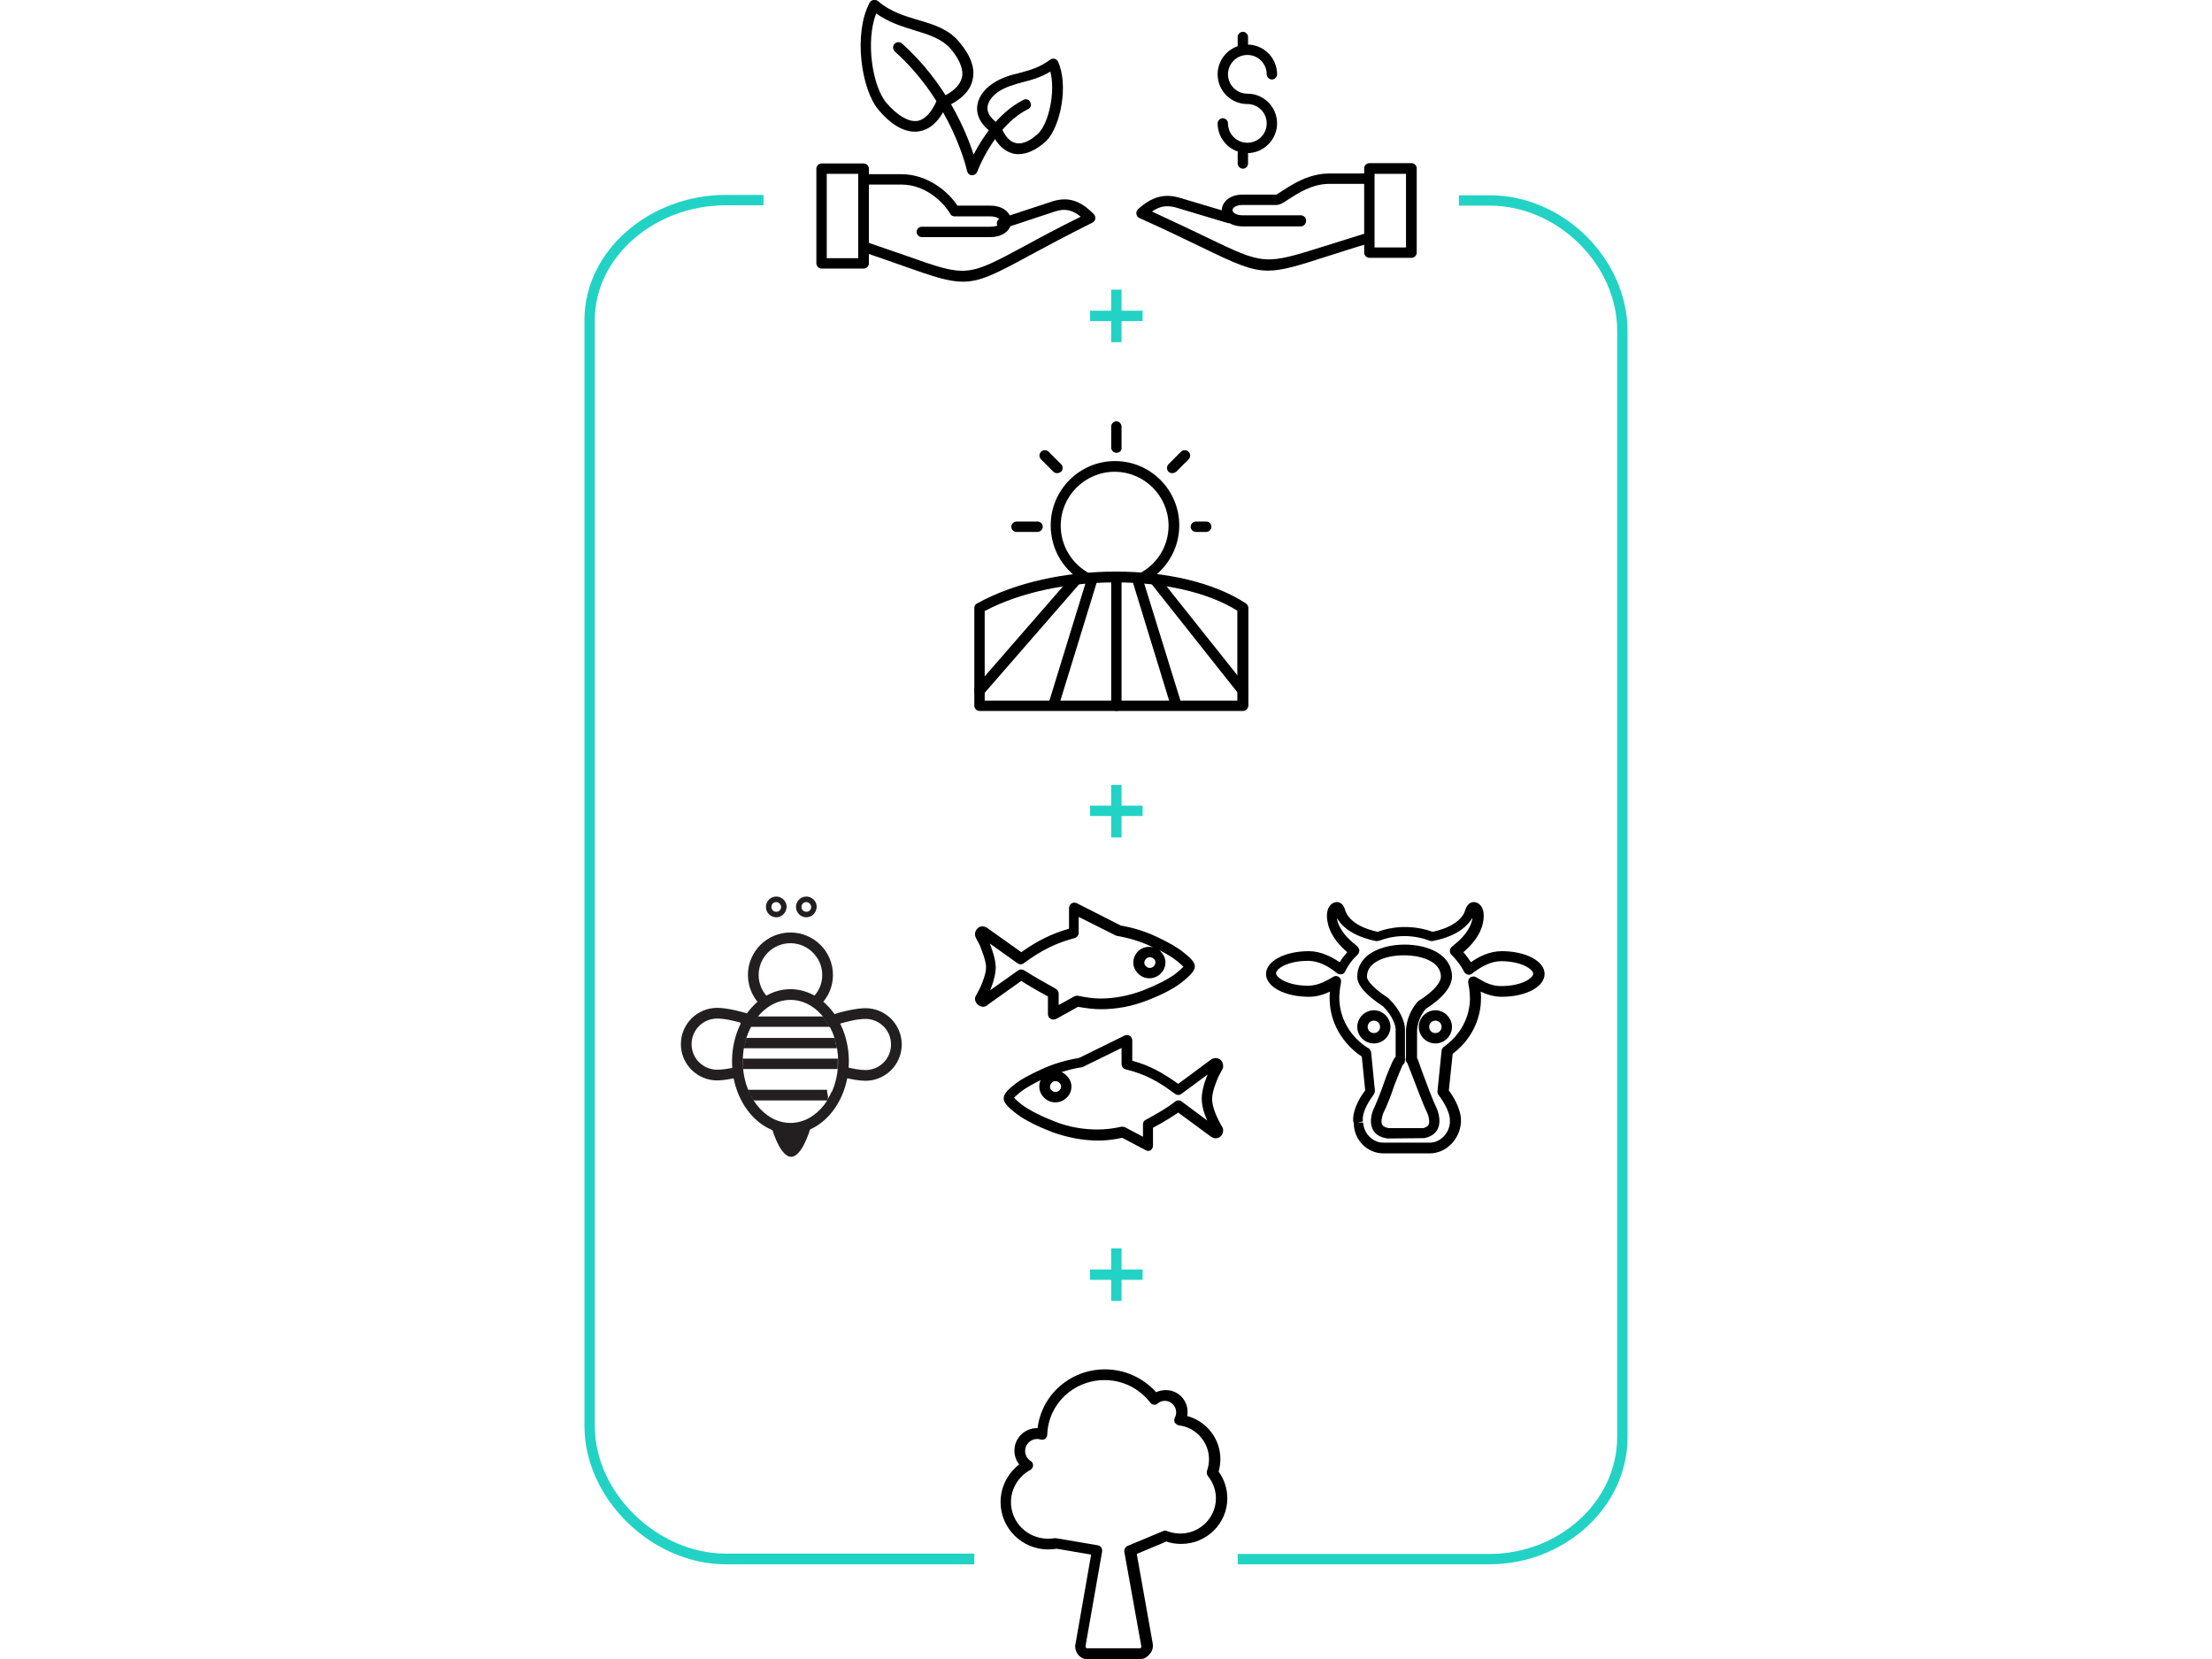 <?xml version="1.0" encoding="utf-8"?>
<!-- Generator: Adobe Illustrator 19.1.0, SVG Export Plug-In . SVG Version: 6.00 Build 0)  -->
<svg version="1.1" id="Layer_1" xmlns="http://www.w3.org/2000/svg" xmlns:xlink="http://www.w3.org/1999/xlink" x="0px" y="0px"
	 viewBox="192 -170.3 640 480" style="enable-background:new 192 -170.3 640 480;" xml:space="preserve">
<style type="text/css">
	.st0{fill:#231F20;}
	.st1{fill:#22D3C5;}
</style>
<g>
	<g>
		<g>
			<path d="M541-16.4h-3c-0.8,0-1.5-0.7-1.5-1.5c0-0.8,0.7-1.5,1.5-1.5h3c0.8,0,1.5,0.7,1.5,1.5C542.5-17.1,541.8-16.4,541-16.4z"/>
		</g>
		<g>
			<path d="M531.2-33.4c-0.4,0-0.8-0.1-1.1-0.4c-0.6-0.6-0.6-1.6,0-2.2l3.6-3.6c0.6-0.6,1.6-0.6,2.2,0c0.6,0.6,0.6,1.6,0,2.2
				l-3.6,3.6C532-33.6,531.6-33.4,531.2-33.4z"/>
		</g>
		<g>
			<path d="M515-39.3c-0.8,0-1.5-0.7-1.5-1.5v-6.1c0-0.8,0.7-1.5,1.5-1.5s1.5,0.7,1.5,1.5v6.1C516.6-39.9,515.9-39.3,515-39.3z"/>
		</g>
		<g>
			<path d="M497.9-33.4c-0.4,0-0.8-0.1-1.1-0.4l-3.6-3.6c-0.6-0.6-0.6-1.6,0-2.2c0.6-0.6,1.6-0.6,2.2,0L499-36
				c0.6,0.6,0.6,1.6,0,2.2C498.7-33.6,498.3-33.4,497.9-33.4z"/>
		</g>
		<g>
			<path d="M492.2-16.4h-6.1c-0.8,0-1.5-0.7-1.5-1.5c0-0.8,0.7-1.5,1.5-1.5h6.1c0.8,0,1.5,0.7,1.5,1.5
				C493.7-17.1,493-16.4,492.2-16.4z"/>
		</g>
		<g>
			<path d="M551.6,35.4h-76.2c-0.8,0-1.5-0.7-1.5-1.5V5.6c0-0.6,0.3-1.1,0.8-1.3C496.8-8,533.8-8,552.5,4.3c0.4,0.3,0.7,0.8,0.7,1.3
				v28.3C553.1,34.7,552.5,35.4,551.6,35.4z M476.9,32.4h73.1V6.4c-17.5-11-52.5-10.9-73.1,0.1V32.4z"/>
		</g>
		<g>
			<path d="M532.1,34.6c-0.7,0-1.3-0.4-1.5-1.1L519.5-2.7c-0.2-0.8,0.2-1.7,1-1.9c0.8-0.2,1.7,0.2,1.9,1l11.2,36.2
				c0.2,0.8-0.2,1.7-1,1.9C532.4,34.5,532.3,34.6,532.1,34.6z"/>
		</g>
		<g>
			<path d="M551.6,31.1c-0.4,0-0.9-0.2-1.2-0.6L524.8-1.8c-0.5-0.7-0.4-1.6,0.2-2.1c0.7-0.5,1.6-0.4,2.1,0.2l25.7,32.3
				c0.5,0.7,0.4,1.6-0.2,2.1C552.3,31,552,31.1,551.6,31.1z"/>
		</g>
		<g>
			<path d="M497,34.5c-0.1,0-0.3,0-0.4-0.1c-0.8-0.2-1.3-1.1-1-1.9l11.1-36.1c0.2-0.8,1.1-1.3,1.9-1c0.8,0.2,1.3,1.1,1,1.9
				l-11.1,36.1C498.3,34.1,497.7,34.5,497,34.5z"/>
		</g>
		<g>
			<path d="M475.4,31.1c-0.4,0-0.7-0.1-1-0.4c-0.6-0.6-0.7-1.5-0.2-2.2l28.1-32.3c0.6-0.6,1.5-0.7,2.2-0.2c0.6,0.6,0.7,1.5,0.2,2.2
				l-28.1,32.3C476.3,30.9,475.8,31.1,475.4,31.1z"/>
		</g>
		<g>
			<path d="M515,35.4c-0.8,0-1.5-0.7-1.5-1.5V-3.4c0-0.8,0.7-1.5,1.5-1.5s1.5,0.7,1.5,1.5v37.3C516.6,34.7,515.9,35.4,515,35.4z"/>
		</g>
		<g>
			<path d="M506.8-1.5c-0.2,0-0.5-0.1-0.7-0.2c-6.3-3.2-10.1-9.6-10.1-16.6c0-10.3,8.4-18.6,18.6-18.6c10.3,0,18.6,8.4,18.6,18.6
				c0,7-3.9,13.3-10.1,16.6c-0.7,0.4-1.7,0.1-2.1-0.7S521-4,521.7-4.4c5.2-2.7,8.4-8,8.4-13.8c0-8.6-7-15.6-15.6-15.6
				c-8.6,0-15.6,7-15.6,15.6c0,5.9,3.3,11.2,8.5,13.9c0.8,0.4,1,1.3,0.7,2.1C507.9-1.8,507.3-1.5,506.8-1.5z"/>
		</g>
	</g>
	<g>
		<g>
			<g>
				<path d="M486.7-125.7c-0.4,0-0.9,0-1.3-0.1c-1.9-0.4-4.6-1.8-6.5-6.2c-3.5-2.5-4.2-5.1-4.2-6.9c0-2.7,1.7-5.4,4.6-7.3l0,0
					c2.6-1.7,5.2-2.4,7.7-3c2.9-0.8,5.7-1.5,8.8-3.8c0.4-0.3,0.8-0.4,1.3-0.3c0.4,0.1,0.8,0.4,1,0.8c3.1,6.7,0.8,18.5-3.2,22.8
					C492.3-127.2,489.4-125.7,486.7-125.7z M480.9-143.8c-2,1.4-3.2,3.1-3.2,4.8c0,2,1.8,3.6,3.3,4.6c0.3,0.2,0.4,0.4,0.6,0.7
					c1.1,2.8,2.6,4.5,4.4,4.8c2.3,0.5,4.9-1.3,6.6-3c2.9-3.1,4.8-11.9,3.3-17.7c-2.9,1.8-5.7,2.5-8.1,3.1
					C485.3-145.8,483.1-145.2,480.9-143.8L480.9-143.8z"/>
			</g>
			<g>
				<path d="M456.7-132.2c-3.4,0-7.1-2.2-10.5-6.3c-5.1-6-7.3-22.2-2.6-31c0.2-0.4,0.6-0.7,1.1-0.8c0.5-0.1,0.9,0,1.3,0.3
					c3.6,3.1,7.7,4.3,11.7,5.5c4.5,1.3,8.7,2.6,11.8,6.3l0,0c3.4,4,4.7,7.7,3.9,11c-0.7,3.2-3.3,5.8-7.7,7.8c-2,4.2-4.6,6.6-7.8,7.1
					C457.4-132.2,457.1-132.2,456.7-132.2z M445.5-166.4c-3.1,8-1.1,21.1,3,25.9c3.1,3.6,6.3,5.5,8.8,5.2c2.2-0.3,4.1-2.3,5.7-5.8
					c0.2-0.3,0.4-0.6,0.8-0.8c3.8-1.6,5.9-3.6,6.5-5.9c0.7-2.9-1.4-6.2-3.2-8.3c0,0,0,0,0,0c-2.6-3-6.2-4.1-10.4-5.4
					C453.1-162.6,449.2-163.8,445.5-166.4z"/>
			</g>
			<g>
				<path d="M473.3-119.6c0,0-0.1,0-0.1,0c-0.7,0-1.2-0.5-1.4-1.2c0-0.2-4.4-19.8-20.9-34.6c-0.6-0.6-0.7-1.5-0.1-2.2
					c0.6-0.6,1.5-0.7,2.2-0.1c12.8,11.5,18.5,25.4,20.7,32.1c2.4-4.6,7.1-12.1,14.4-15.8c0.8-0.4,1.7-0.1,2,0.7
					c0.4,0.8,0.1,1.7-0.7,2c-9.6,4.8-14.6,17.8-14.6,18C474.5-120,473.9-119.6,473.3-119.6z"/>
			</g>
			<g>
				<path d="M443.4-94.1c0,0.8-0.7,1.5-1.5,1.5h-12.2c-0.8,0-1.5-0.7-1.5-1.5v-27.4c0-0.8,0.7-1.5,1.5-1.5h12.2
					c0.8,0,1.5,0.7,1.5,1.5V-94.1z M431.2-95.6h9.1V-120h-9.1V-95.6z"/>
			</g>
			<g>
				<path d="M470.6-88.8c-4.3,0-8.9-1.6-17.4-4.6c-3.1-1.1-6.8-2.4-11.2-3.9c-0.8-0.3-1.2-1.1-1-1.9c0.3-0.8,1.1-1.2,1.9-1
					c4.4,1.5,8.1,2.8,11.3,3.9c17.5,6.2,17.5,6.2,34.4-2.9c4.2-2.3,9.4-5.1,16.1-8.4c-2.7-2.2-4.8-2.3-7.2-1.6l-15.1,5
					c-0.8,0.3-1.7-0.2-1.9-1c-0.3-0.8,0.2-1.7,1-1.9l15.2-5c4.4-1.3,7.9-0.2,11.8,3.8c0.3,0.3,0.5,0.8,0.4,1.3
					c-0.1,0.5-0.4,0.9-0.8,1.1c-7.6,3.8-13.4,6.9-18,9.4C480.3-91.2,475.8-88.8,470.6-88.8z"/>
			</g>
			<g>
				<path d="M478.5-101.7h-19.8c-0.8,0-1.5-0.7-1.5-1.5c0-0.8,0.7-1.5,1.5-1.5h19.8c1.1,0,2-0.2,2.5-0.6c0.3-0.3,0.5-0.6,0.5-0.9
					c0-0.7-1.1-1.5-3-1.5h-10.3c-0.6,0-1.1-0.3-1.3-0.8c-1.3-2.3-6.4-8.4-14.1-8.4h-9.3c-0.8,0-1.5-0.7-1.5-1.5
					c0-0.8,0.7-1.5,1.5-1.5h9.3c7.7,0,13.7,5.2,16.2,9.1h9.5c4,0,6.1,2.3,6.1,4.6C484.6-104,482.5-101.7,478.5-101.7z"/>
			</g>
		</g>
		<g>
			<g>
				<g>
					<path d="M551.6-121.5c-0.8,0-1.5-0.7-1.5-1.5v-3c0-0.8,0.7-1.5,1.5-1.5s1.5,0.7,1.5,1.5v3C553.1-122.2,552.5-121.5,551.6-121.5
						z"/>
				</g>
				<g>
					<path d="M551.6-155.1c-0.8,0-1.5-0.7-1.5-1.5v-3c0-0.8,0.7-1.5,1.5-1.5s1.5,0.7,1.5,1.5v3C553.1-155.8,552.5-155.1,551.6-155.1
						z"/>
				</g>
				<g>
					<path d="M552.9-126c-4.8,0-8.6-3.9-8.6-8.6c0-0.8,0.7-1.5,1.5-1.5s1.5,0.7,1.5,1.5c0,3.1,2.5,5.6,5.6,5.6
						c3.1,0,5.6-2.5,5.6-5.6s-2.5-5.6-5.6-5.6c-4.8,0-8.6-3.9-8.6-8.6c0-4.8,3.9-8.6,8.6-8.6c4.8,0,8.6,3.9,8.6,8.6
						c0,0.8-0.7,1.5-1.5,1.5s-1.5-0.7-1.5-1.5c0-3.1-2.5-5.6-5.6-5.6c-3.1,0-5.6,2.5-5.6,5.6c0,3.1,2.5,5.6,5.6,5.6
						c4.8,0,8.6,3.9,8.6,8.6C561.5-129.9,557.6-126,552.9-126z"/>
				</g>
			</g>
			<g>
				<g>
					<path d="M601.9-97.2c0,0.8-0.7,1.5-1.5,1.5h-12.2c-0.8,0-1.5-0.7-1.5-1.5v-24.4c0-0.8,0.7-1.5,1.5-1.5h12.2
						c0.8,0,1.5,0.7,1.5,1.5V-97.2z M589.7-98.7h9.1V-120h-9.1V-98.7z"/>
				</g>
				<g>
					<path d="M558.9-92c-5.1,0-9.6-2.1-19.3-6.8c-4.6-2.2-10.3-5-17.9-8.4c-0.5-0.2-0.8-0.6-0.9-1.2c-0.1-0.5,0.1-1,0.5-1.4
						c3.9-3.5,7.3-4.5,11.6-3.4l15.1,4.5c0.8,0.2,1.3,1.1,1,1.9c-0.2,0.8-1.1,1.3-1.9,1l-15-4.5c-2.6-0.7-4.6-0.3-6.8,1.2
						c6.5,3,11.5,5.4,15.7,7.4c16.8,8.1,16.8,8.1,34.3,2.6c3.1-1,6.8-2.1,11.2-3.5c0.8-0.2,1.7,0.2,1.9,1c0.2,0.8-0.2,1.7-1,1.9
						c-4.4,1.3-8,2.5-11.2,3.5C567.8-93.5,563.1-92,558.9-92z"/>
				</g>
				<g>
					<path d="M568.4-104.8h-16.8c-4,0-6.1-2.3-6.1-4.6c0-2.3,2.1-4.6,6.1-4.6h9.7c0.2-0.1,1.1-0.7,1.9-1.2c2.8-1.8,7.5-4.9,13.4-4.9
						h10c0.8,0,1.5,0.7,1.5,1.5c0,0.8-0.7,1.5-1.5,1.5h-10c-5,0-9,2.7-11.7,4.4c-1.6,1.1-2.6,1.7-3.6,1.7h-9.7c-2,0-3,0.8-3,1.5
						s1.1,1.5,3,1.5h16.8c0.8,0,1.5,0.7,1.5,1.5C569.9-105.5,569.2-104.8,568.4-104.8z"/>
				</g>
			</g>
		</g>
	</g>
	<g>
		<g>
			<path d="M496.8,124.7c-0.3,0-0.5-0.1-0.8-0.2c-0.5-0.3-0.8-0.8-0.8-1.3V118c-4.1-2.2-6.5-3.7-7.7-4.5l-9.7,6.9
				c-0.5,0.6-1.5,0.8-2.4,0.3c-0.8-0.4-1.3-1.2-1.3-2.1c0-0.3,0.1-0.5,0.2-0.7l0.8-1.5c0.5-0.9,1-2,1.5-3.5c0.5-1.4,0.7-2.5,0.7-3.4
				c0-0.9-0.3-2.1-0.8-3.6c-0.7-2-1.1-2.9-1.3-3.3c-0.4-0.7-0.7-1.2-0.9-1.7c-0.1-0.2-0.2-0.5-0.2-0.8c0-1.2,0.7-1.8,1.1-2.1
				c0.4-0.2,1.4-0.6,2.6,0.3l9.7,6.9c4.6-3.3,8.9-5.4,13.8-6.8v-6c0-0.5,0.3-1,0.7-1.3c0.5-0.3,1-0.3,1.5-0.1l12.8,6.5
				c3.6,0.6,7.1,1.7,10.5,3.3c3.4,1.6,6,3.1,7.8,4.6c2.3,1.8,3.1,2.9,3.1,3.9c0,1-0.7,2.2-3.9,4.7c-2.3,1.8-5.6,3.5-10,5.2
				c-4.4,1.7-8.9,2.5-13.3,2.5c-2.1,0-4.3-0.3-6.6-0.7l-6.3,3.5C497.3,124.6,497,124.7,496.8,124.7z M487.5,110.2
				c0.3,0,0.6,0.1,0.9,0.3c0.3,0.2,3,1.9,9.1,5.3c0.5,0.3,0.8,0.8,0.8,1.3v3.4l4.5-2.5c0.3-0.2,0.7-0.2,1.1-0.2
				c2.3,0.5,4.5,0.8,6.5,0.8c4.1,0,8.2-0.8,12.2-2.3c4.1-1.6,7.2-3.2,9.3-4.7c1.5-1.2,2.2-1.9,2.5-2.2c-0.3-0.3-0.8-0.8-1.8-1.6
				c-1.2-1-3-2.1-5.2-3.2c0.2,0.1,0.3,0.3,0.4,0.4c0.9,0.9,1.4,2,1.4,3.2c0,1.2-0.5,2.3-1.4,3.2c-1.8,1.8-4.7,1.8-6.5,0
				c-0.9-0.9-1.4-2-1.4-3.2c0-1.2,0.5-2.3,1.3-3.2c0,0,0,0,0,0c1.2-1.2,2.9-1.6,4.4-1.2c-0.1-0.1-0.3-0.1-0.4-0.2
				c-3.1-1.5-6.5-2.5-9.9-3.1c-0.2,0-0.3-0.1-0.4-0.1l-10.8-5.4v4.6c0,0.7-0.5,1.3-1.1,1.5c-5.4,1.4-9.8,3.6-14.8,7.3
				c-0.5,0.4-1.3,0.4-1.8,0l-8-5.7c0.2,0.6,0.5,1.4,0.8,2.3c0.6,1.9,0.9,3.4,0.9,4.6c0,1.2-0.3,2.7-0.8,4.4
				c-0.3,0.8-0.5,1.5-0.8,2.2l7.9-5.6C486.8,110.3,487.1,110.2,487.5,110.2z M523.6,107.1c-0.3,0.3-0.5,0.7-0.5,1.1
				c0,0.4,0.1,0.8,0.5,1.1c0.6,0.6,1.5,0.6,2.2,0c0.3-0.3,0.5-0.7,0.5-1.1c0-0.4-0.1-0.8-0.5-1.1
				C525.1,106.5,524.2,106.5,523.6,107.1z"/>
		</g>
		<g>
			<path d="M524.2,162.7c-0.2,0-0.5-0.1-0.7-0.2l-6.8-3.6c-2.2,0.5-4.7,0.8-6.9,0.8c-4.5,0-9.1-0.9-13.5-2.5
				c-4.3-1.7-7.7-3.4-10-5.1c-3.2-2.4-3.9-3.6-3.9-4.6c0-1.1,0.8-2.2,3.1-4c1.7-1.4,4.3-2.8,8-4.5c3.3-1.5,7-2.6,10.7-3.2l13.2-6.5
				c0.5-0.2,1-0.2,1.5,0.1c0.4,0.3,0.7,0.8,0.7,1.3v5.9c5.2,1.4,9.1,3.7,13.3,6.7l9.3-6.9c1.2-0.9,2.2-0.5,2.6-0.3
				c0.5,0.3,1.1,0.9,1.1,2.2c0,0.3-0.1,0.5-0.2,0.7l-0.8,1.5c-0.5,0.9-1,2.2-1.5,3.6c-0.4,1.3-0.7,2.5-0.7,3.5c0,2.1,1,4.9,3,8.3
				c0.1,0.2,0.2,0.5,0.2,0.8c0,1.3-0.8,1.9-1.2,2.1c-0.8,0.4-1.5,0.3-2.3-0.2l-9.5-7c-1.3,0.9-3.6,2.4-7.3,4.4v5.2
				c0,0.5-0.3,1-0.7,1.3C524.7,162.6,524.5,162.7,524.2,162.7z M516.9,155.7c0.2,0,0.5,0.1,0.7,0.2l5.1,2.7V155
				c0-0.6,0.3-1.1,0.8-1.3c6.5-3.5,8.4-5.2,8.4-5.2c0.5-0.5,1.4-0.6,2-0.1l7.4,5.5c-1.1-2.4-1.6-4.5-1.6-6.4c0-1.3,0.3-2.8,0.8-4.5
				l0,0c0.3-0.9,0.6-1.7,0.9-2.4l-7.6,5.6c-0.5,0.4-1.3,0.4-1.8,0c-4.7-3.5-8.5-5.7-14.3-7.1c-0.7-0.2-1.2-0.8-1.2-1.5v-4.7
				l-11.2,5.5c-0.1,0.1-0.3,0.1-0.4,0.1c-2,0.3-3.9,0.8-5.8,1.4c0.6,0.2,1.1,0.6,1.5,1c0.9,0.9,1.4,2,1.4,3.2c0,1.2-0.5,2.4-1.4,3.2
				c0,0,0,0,0,0c-1.8,1.8-4.7,1.8-6.5,0c-0.9-0.9-1.4-2-1.4-3.2c0-0.7,0.1-1.3,0.4-1.9c-2.6,1.3-4.5,2.4-5.8,3.4
				c-1.1,0.9-1.6,1.4-1.9,1.7c0.3,0.3,0.9,1,2.5,2.2c2.1,1.5,5.2,3.1,9.3,4.7c4,1.6,8.2,2.3,12.4,2.3c2.2,0,4.7-0.3,6.8-0.8
				C516.6,155.7,516.8,155.7,516.9,155.7z M497.4,142.5c-0.4,0-0.8,0.1-1.1,0.5c-0.3,0.3-0.5,0.7-0.5,1.1c0,0.4,0.1,0.8,0.5,1.1
				c0.6,0.6,1.5,0.6,2.2,0c0.3-0.3,0.5-0.7,0.5-1.1c0-0.4-0.1-0.8-0.5-1.1C498.2,142.7,497.9,142.5,497.4,142.5z"/>
		</g>
	</g>
	<g>
		<g>
			<path d="M605.7,163.4h-13.5c-4.6,0-8.5-3.9-8.5-8.7c0,0,0-0.1,0-0.1l-0.1-0.2l-0.1-0.5c-0.1-3.7,2.6-7.6,3.5-8.7l-1-9.8
				c-5.8-3.9-9.3-10.1-9.3-16.9c0-0.6,0-1.2,0.1-1.9c-2.1,1-4.1,1.5-6.1,1.5c-7,0-12.4-2.9-12.4-6.6c0-3.7,5.4-6.6,12.4-6.6
				c3.5,0,6.7,1.7,8.9,3.2c0.6-1,1.4-2,2.2-2.9c-2.2-1.9-4.8-4.7-5.6-8.3c-0.2-0.8-0.8-3.8,0.8-5.4c0.5-0.5,1.1-0.8,1.8-0.8
				c0.7,0,1.8,0.3,2.4,2.3c0.1,0.3,1,4.5,9.4,6.3c5.2-1.9,10.9-1.8,15.9,0c8.5-1.8,9.4-6.1,9.4-6.2c0.7-2.1,1.8-2.4,2.5-2.4
				c0.7,0,1.4,0.3,1.9,0.9c1.5,1.6,0.9,4.5,0.7,5.4c-0.8,3.5-3.4,6.3-5.6,8.2c0.8,0.9,1.5,1.9,2.2,2.9c2.2-1.6,5.4-3.2,8.9-3.2
				c7,0,12.4,2.9,12.4,6.6c0,3.7-5.4,6.6-12.4,6.6c-2,0-4-0.5-6.1-1.5c0.1,0.6,0.1,1.2,0.1,1.9c0,6.3-3,12.2-8.2,16.1l-1.1,10.6
				c0.6,0.8,3.6,5,3.5,8.8l0,0.5C614.3,159.5,610.3,163.4,605.7,163.4z M586.4,154.5c0.2,3.2,2.8,5.8,5.8,5.8h13.5
				c3,0,5.6-2.7,5.8-5.8l0-0.5c0.1-3.1-3-7.1-3-7.1l-0.3-0.4c-0.2-0.3-0.3-0.6-0.3-1l1.2-11.8c0-0.4,0.3-0.8,0.6-1.1l0.3-0.2
				c4.6-3.4,7.3-8.4,7.3-13.9c0-0.9-0.1-1.8-0.2-2.7l-0.3-1.8c-0.1-0.6,0.2-1.2,0.6-1.5c0.5-0.3,1.1-0.4,1.6-0.1l1.6,0.9
				c2,1.2,3.9,1.7,5.7,1.7c6,0,9.3-2.3,9.3-3.6c0-1.2-3.3-3.6-9.3-3.6c-3,0-5.8,1.7-7.6,3l-0.8,0.6c-0.4,0.3-0.8,0.4-1.2,0.3
				c-0.4-0.1-0.8-0.4-1-0.7l-0.5-0.9c-0.7-1.2-1.6-2.4-2.6-3.5l-0.7-0.7c-0.3-0.3-0.4-0.7-0.4-1.2c0-0.4,0.2-0.8,0.6-1.1l0.7-0.6
				c1.9-1.5,4.4-4,5.1-7c0.1-0.2,0.1-0.4,0.1-0.7c-1.2,2-4.1,5.2-11.2,6.6c-0.3,0.1-0.8,0.1-1.1,0c-4.7-1.8-9.9-1.8-14.4-0.1
				c-0.3,0.1-0.8,0.2-1.1,0.2c-7.3-1.5-10.2-4.6-11.4-6.7c0,0.2,0.1,0.4,0.1,0.6c0.7,3,3.2,5.5,5.1,7l0.7,0.6
				c0.3,0.3,0.5,0.7,0.6,1.1c0,0.4-0.1,0.8-0.4,1.2l-0.7,0.7c-1,1-1.9,2.2-2.6,3.5l-0.5,0.9c-0.2,0.4-0.6,0.7-1,0.7s-0.9,0-1.2-0.3
				l-0.8-0.6c-1.8-1.4-4.6-3-7.6-3c-6,0-9.3,2.3-9.3,3.6c0,1.2,3.3,3.6,9.3,3.6c1.8,0,3.7-0.6,5.7-1.7l1.6-0.9
				c0.5-0.3,1.1-0.3,1.6,0.1c0.5,0.3,0.7,0.9,0.6,1.5l-0.3,1.8c-0.1,0.9-0.2,1.8-0.2,2.6c0,5.8,3,11.2,8.1,14.5l0.4,0.2
				c0.4,0.3,0.6,0.7,0.7,1.1l1.1,11.1c0,0.4-0.1,0.8-0.3,1.1l-0.2,0.3c-1.1,1.5-3.1,4.6-3,7l0,0.6l-1.5,0.2L586.4,154.5z"/>
		</g>
		<g>
			<path d="M593.5,159.1c-2.2-0.3-3.6-1.2-4.3-2.6c-1.4-2.7,0.3-6.2,0.4-6.3c0.6-1.3,1.8-4.2,2.9-7.4c0.5-1.5,2.3-6.1,3-7
				c0.1-0.1,0.2-0.2,0.3-0.3v-8.1c0-1.1-1-3.9-3.6-6.5c-5-3.3-7.5-6.1-7.5-8.6c0-6.4,6.9-9.3,13.7-9.3c6.8,0,13.7,2.9,13.7,9.3
				c0,2.9-2.8,6.3-7.6,9.3c-2.2,2.6-2.5,5.5-2.5,6.4l0,7.8c0.2,0.3,0.5,1.2,1.3,3.5c1.2,3.3,3.3,8.9,4.3,10.9
				c0.1,0.2,1.7,3.7,0.3,6.3c-0.5,0.9-1.6,2.1-3.9,2.5L593.5,159.1z M597.8,137.9c-0.4,0.9-1.5,3.5-2.4,5.9
				c-0.9,2.7-2.2,6.1-3.1,7.8c-0.3,0.7-0.9,2.6-0.4,3.5c0.3,0.5,0.9,0.8,1.8,1l10.1,0c0.3-0.1,1.1-0.3,1.5-0.9
				c0.5-0.9,0-2.8-0.4-3.6c-1.1-2.2-3.1-7.6-4.5-11.2c-0.5-1.3-1-2.6-1.2-3.1l-0.1-0.1c-0.4-0.4-0.5-1-0.3-1.6l0-7.7
				c0-1.4,0.5-5.1,3.4-8.4c0.1-0.1,0.3-0.3,0.4-0.3c4.7-3,6.3-5.5,6.3-6.9c0-4.3-5.4-6.2-10.7-6.2c-5.3,0-10.7,1.9-10.7,6.2
				c0,0.4,0.3,2.3,6.2,6.2c0.1,0.1,0.2,0.1,0.2,0.2c3.2,3.1,4.6,6.7,4.6,8.8v9.1c0,0.6-0.4,1.2-1,1.4L597.8,137.9z"/>
		</g>
		<g>
			<path d="M607.3,131.6c-2.6,0-4.8-2.1-4.8-4.8c0-2.6,2.2-4.8,4.8-4.8c2.6,0,4.8,2.2,4.8,4.8C612.1,129.4,610,131.6,607.3,131.6z
				 M607.3,125c-1,0-1.8,0.8-1.8,1.8c0,1,0.8,1.8,1.8,1.8c1,0,1.8-0.8,1.8-1.8C609.1,125.8,608.3,125,607.3,125z"/>
		</g>
		<g>
			<path d="M589.5,131.6c-2.6,0-4.8-2.1-4.8-4.8c0-2.6,2.2-4.8,4.8-4.8c2.6,0,4.8,2.2,4.8,4.8C594.3,129.4,592.2,131.6,589.5,131.6z
				 M589.5,125c-1,0-1.8,0.8-1.8,1.8c0,1,0.8,1.8,1.8,1.8s1.8-0.8,1.8-1.8C591.3,125.8,590.5,125,589.5,125z"/>
		</g>
	</g>
	<g>
		<g>
			<g>
				<g>
					<path class="st0" d="M435.6,141.3c2.6,0.7,5.1,1.1,6.8,1.1c5.8,0,10.5-4.7,10.5-10.5c0-5.8-4.7-10.5-10.5-10.5
						c-2.5,0-6.8,0.9-10.5,2.2l1.5,2.8c3.2-1.1,6.7-1.9,9-1.9c4.1,0,7.4,3.3,7.4,7.4c0,4.1-3.3,7.4-7.4,7.4c-1.6,0-3.8-0.4-6.1-1
						L435.6,141.3z"/>
				</g>
			</g>
		</g>
		<g>
			<g>
				<g>
					<path class="st0" d="M405.1,138.4c-2.1,0.5-4.1,0.8-5.6,0.8c-4.1,0-7.4-3.3-7.4-7.4c0-4.1,3.3-7.4,7.4-7.4
						c2.2,0,5.4,0.7,8.5,1.7l1.3-2.8c-3.5-1.2-7.4-2-9.8-2c-5.8,0-10.5,4.7-10.5,10.5c0,5.8,4.7,10.5,10.5,10.5
						c1.7,0,4.2-0.4,6.8-1.1L405.1,138.4z"/>
				</g>
			</g>
		</g>
		<g>
			<g>
				<g>
					<path class="st0" d="M420.9,164.4c2.6,0,4.9-5.4,6-9.8c0.4-1.7-2.7,1.9-6.3,1.9c-3.7,0-6.1-3.5-5.7-1.9
						C416,159,418.3,164.4,420.9,164.4z"/>
				</g>
			</g>
		</g>
		<g>
			<g>
				<g>
					<path class="st0" d="M429.3,120.5c2.3-2.2,3.7-5.3,3.7-8.7c0-6.8-5.5-12.3-12.3-12.3c-6.8,0-12.3,5.5-12.3,12.3
						c0,3.6,1.6,6.9,4.1,9.2l1.8-2.6c-1.7-1.7-2.8-4-2.8-6.6c0-5.1,4.1-9.2,9.2-9.2c5,0,9.2,4.1,9.2,9.2c0,2.8-1.2,5.2-3.2,6.9
						L429.3,120.5z"/>
				</g>
			</g>
		</g>
		<g>
			<g>
				<path class="st0" d="M420.7,115.9c-9.3,0-16.9,9.4-16.9,20.9c0,11.5,7.6,20.9,16.9,20.9c9.3,0,16.9-9.4,16.9-20.9
					C437.6,125.3,430,115.9,420.7,115.9z M420.7,154.6c-7.6,0-13.8-8-13.8-17.8c0-9.8,6.2-17.8,13.8-17.8c7.6,0,13.8,8,13.8,17.8
					C434.5,146.6,428.3,154.6,420.7,154.6z"/>
			</g>
		</g>
		<g>
			<path class="st0" d="M406.3,129.9v3h1c0.2-1.1,0.4-2.1,0.7-3H406.3z"/>
		</g>
		<g>
			<path class="st0" d="M434.6,133v-3h-1.2c0.3,1,0.6,2,0.7,3H434.6z"/>
		</g>
		<g>
			<path class="st0" d="M407.2,133h26.9c-0.2-1.1-0.4-2.1-0.7-3H408C407.7,130.9,407.4,131.9,407.2,133z"/>
		</g>
		<g>
			<path class="st0" d="M406.3,123.8v3h3c0.6-1.1,1.3-2.1,2.1-3H406.3z"/>
		</g>
		<g>
			<path class="st0" d="M434.6,126.9v-3H430c0.8,0.9,1.5,1.9,2,3H434.6z"/>
		</g>
		<g>
			<path class="st0" d="M430,123.8h-18.7c-0.8,0.9-1.5,1.9-2.1,3h22.8C431.5,125.7,430.8,124.7,430,123.8z"/>
		</g>
		<g>
			<path class="st0" d="M434.3,139h0.2v-3h-0.1c0,0.3,0,0.5,0,0.8C434.5,137.6,434.4,138.3,434.3,139z"/>
		</g>
		<g>
			<path class="st0" d="M406.9,136h-0.7v3h0.7c-0.1-0.7-0.1-1.5-0.1-2.2C406.9,136.5,406.9,136.3,406.9,136z"/>
		</g>
		<g>
			<path class="st0" d="M406.9,136.8c0,0.8,0,1.5,0.1,2.2h27.3c0.1-0.7,0.1-1.5,0.1-2.2c0-0.3,0-0.5,0-0.8h-27.5
				C406.9,136.3,406.9,136.5,406.9,136.8z"/>
		</g>
		<g>
			<path class="st0" d="M432.7,148.2v-2.8c-0.4,1-0.9,1.9-1.5,2.8H432.7z"/>
		</g>
		<g>
			<path class="st0" d="M408.1,145.1v3h2c-0.6-0.9-1.1-2-1.6-3H408.1z"/>
		</g>
		<g>
			<path class="st0" d="M408.5,145.1c0.4,1.1,1,2.1,1.6,3h21.2c0.6-0.9,0-1.8,0-2.8v-0.3H408.5z"/>
		</g>
		<g>
			<g>
				<g>
					<path class="st0" d="M416.6,95.1c-1.6,0-3-1.3-3-3c0-1.6,1.3-3,3-3c1.6,0,3,1.3,3,3C419.5,93.8,418.2,95.1,416.6,95.1z
						 M416.6,90.7c-0.8,0-1.4,0.6-1.4,1.4c0,0.8,0.6,1.4,1.4,1.4c0.8,0,1.4-0.6,1.4-1.4C418,91.4,417.3,90.7,416.6,90.7z"/>
				</g>
			</g>
		</g>
		<g>
			<g>
				<g>
					<path class="st0" d="M425.3,95.1c-1.6,0-3-1.3-3-3c0-1.6,1.3-3,3-3c1.6,0,3,1.3,3,3C428.2,93.8,426.9,95.1,425.3,95.1z
						 M425.3,90.7c-0.8,0-1.4,0.6-1.4,1.4c0,0.8,0.6,1.4,1.4,1.4s1.4-0.6,1.4-1.4C426.7,91.4,426,90.7,425.3,90.7z"/>
				</g>
			</g>
		</g>
		<g>
			<g>
				<rect x="416" y="93.3" class="st0" width="0" height="9.1"/>
			</g>
		</g>
		<g>
			<g>
				<rect x="425.1" y="93.3" class="st0" width="0" height="9.1"/>
			</g>
		</g>
	</g>
	<g>
		<g>
			<path d="M522,309.7h-15.7c-0.9,0-1.8-0.5-2.4-1.3c-0.7-0.9-1-2.2-0.7-3.2l4.5-25.7l-9.9-1.7c-0.8,0.1-1.7,0.2-2.5,0.2
				c-7.6,0-13.8-6.1-13.8-13.7c0-4.3,2-8.3,5.4-10.9c-0.9-1.1-1.4-2.5-1.4-4c0-3.6,3-6.6,6.7-6.5c1.2-9.7,9.5-17,19.5-17
				c5.7,0,11,2.4,14.8,6.6c0.9-0.4,1.8-0.6,2.8-0.6c3.5,0,6.3,2.8,6.3,6.3c0,0.4,0,0.8-0.1,1.2c5.6,1.5,9.6,6.6,9.6,12.5
				c0,1.2-0.2,2.4-0.5,3.6c1.6,2.2,2.5,4.9,2.5,7.7c0,7.3-6,13.2-13.3,13.2c-1.6,0-3-0.2-4.3-0.7l-8.6,3.6l4.6,25.8
				c0.2,1,0,2.2-0.8,3.1C523.8,309.3,522.9,309.7,522,309.7z M497.6,274.8c0.1,0,0.2,0,0.3,0l11.7,2c0.4,0.1,0.8,0.3,1,0.6
				c0.2,0.3,0.3,0.7,0.3,1.1l-4.8,27.3c-0.1,0.3,0.1,0.7,0.3,0.8l15.6,0c0.1-0.1,0.3-0.5,0.2-0.7l-4.9-27.2
				c-0.1-0.7,0.3-1.4,0.9-1.7l10.3-4.3c0.4-0.2,0.8-0.2,1.2,0c1.1,0.4,2.4,0.7,3.8,0.7c5.7,0,10.3-4.6,10.3-10.2
				c0-2.3-0.8-4.6-2.3-6.4c-0.3-0.4-0.4-1-0.3-1.5c0.4-1.1,0.6-2.2,0.6-3.4c0-5-3.8-9.2-8.7-9.8c-0.5-0.1-0.9-0.4-1.2-0.8
				c-0.2-0.5-0.2-1,0-1.4c0.3-0.5,0.4-1.1,0.4-1.6c0-1.8-1.5-3.3-3.3-3.3c-0.8,0-1.5,0.3-2.1,0.8c-0.3,0.3-0.7,0.4-1.1,0.3
				c-0.4,0-0.8-0.3-1-0.6c-3.2-4.1-8-6.5-13.2-6.5c-9,0-16.3,6.9-16.6,15.8c0,0.5-0.3,0.9-0.6,1.2c-0.4,0.3-0.9,0.3-1.3,0.2
				c-2.2-0.7-4.5,1-4.5,3.3c0,1.2,0.6,2.3,1.6,2.9c0.5,0.3,0.7,0.8,0.7,1.3c0,0.5-0.3,1-0.8,1.3c-3.5,1.9-5.6,5.5-5.6,9.3
				c0,5.9,4.8,10.6,10.8,10.6c0.7,0,1.5-0.1,2.2-0.2C497.4,274.9,497.5,274.8,497.6,274.8z"/>
		</g>
	</g>
	<g>
		<path class="st1" d="M473.9,282.3h-72c-21.1,0-40.8-18.8-40.8-40v-320c0-20.2,19-36.2,40.8-36.2h11v3h-11
			c-20.2,0-37.8,14.7-37.8,33.2v320c0,19.5,18.3,36.9,37.8,36.9h72V282.3z"/>
	</g>
	<g>
		<path class="st1" d="M623,282.3h-72.9v-3H623c19.8,0,36.9-14.9,36.9-33.9v-320c0-19-17.1-36.2-36.9-36.2h-8.9v-3h8.9
			c21.5,0,39.9,18.6,39.9,39.3v320C662.9,266,644.4,282.3,623,282.3z"/>
	</g>
	<g>
		<g>
			<rect x="513.5" y="190.9" class="st1" width="3" height="15.2"/>
		</g>
		<g>
			<rect x="507.4" y="197" class="st1" width="15.2" height="3"/>
		</g>
	</g>
	<g>
		<g>
			<rect x="513.5" y="56.8" class="st1" width="3" height="15.2"/>
		</g>
		<g>
			<rect x="507.4" y="62.8" class="st1" width="15.2" height="3"/>
		</g>
	</g>
	<g>
		<g>
			<rect x="513.5" y="-86.5" class="st1" width="3" height="15.2"/>
		</g>
		<g>
			<rect x="507.4" y="-80.4" class="st1" width="15.2" height="3"/>
		</g>
	</g>
</g>
</svg>
